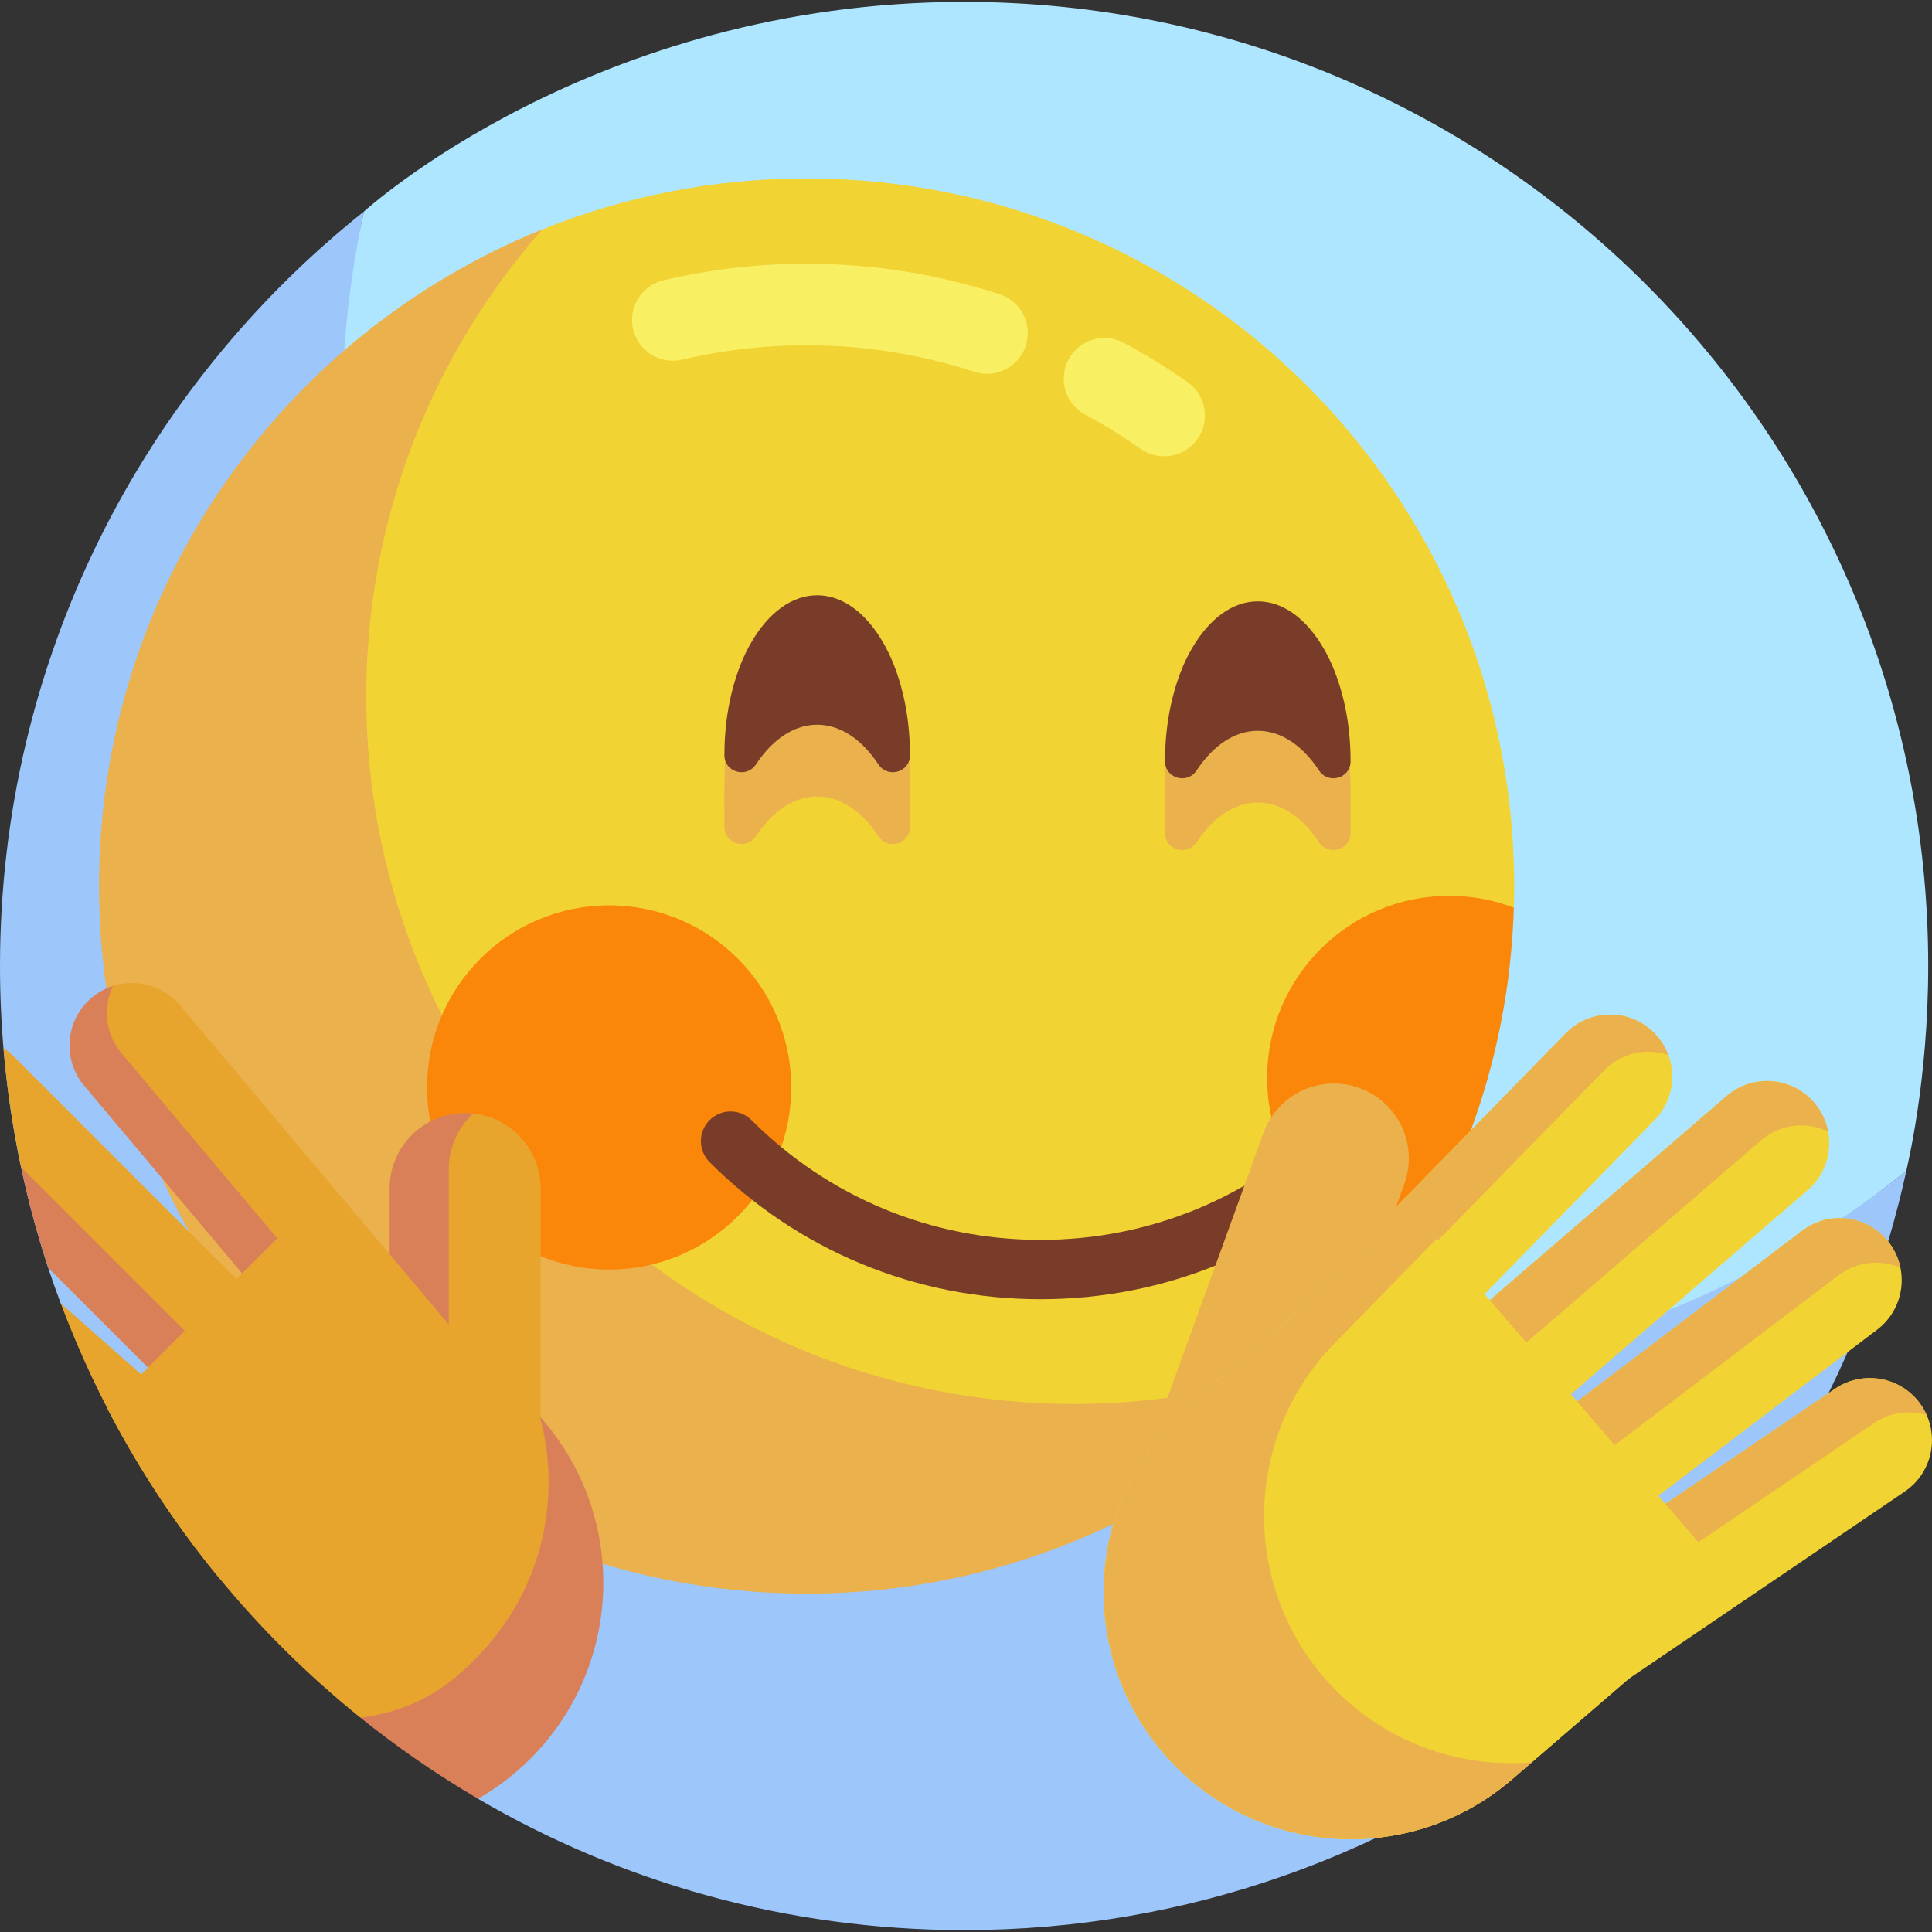 <svg id="Layer_1" enable-background="new 0 0 511 511" height="512" viewBox="0 0 511 511" width="512" xmlns="http://www.w3.org/2000/svg"><rect x="0" y="0" width="511" height="511" fill="#333333" stroke="none"/><g><g><g><path d="m502.093 318.621c.236-.91.463-1.826.688-2.743-.222.917-.455 1.83-.688 2.743z" fill="#afe6ff"/></g><g><path d="m255 .5c-98.131 0-158.574 55.347-158.741 55.441-3.787 17.481-10.374 42.85-10.374 61.465 0 140.833 118.763 254.972 259.596 254.972 60.017 0 115.159-27.944 158.719-62.639.178-1.087 5.8-23.477 5.8-54.239 0-140.833-114.167-255-255-255z" fill="#afe6ff"/></g><path d="m345.459 365.179c-140.833 0-255-114.167-255-255 0-18.615 2.013-36.757 5.8-54.239-.006.005-.011.01-.017.014-58.645 46.721-96.242 118.738-96.242 199.546 0 31.401 5.676 61.477 16.058 89.257l110.382 131.011c37.745 22.079 81.675 34.732 128.56 34.732 119.042 0 219.002-81.583 247.093-191.879.233-.913.466-1.826.688-2.743.106-.436 1.068-4.522 1.418-6.139-43.559 34.695-98.724 55.44-158.74 55.44z" fill="#9dc6fb"/></g><g><g><path d="m213.341 47.196c-24.736 0-48.351 4.799-69.965 13.516-68.702 27.709-107.171 95.01-107.171 173.636 0 103.362 73.775 177.241 177.137 177.241 56.05 0 106.344-14.728 140.644-53.766 6.39-7.273 12.225-15.045 17.438-23.251l28.984-94.494c.057-1.903.086-3.813.086-5.73 0-103.361-83.791-187.152-187.153-187.152z" fill="#f1d333"/><g><path d="m307.901 120.691c-2.143 0-4.306-.637-6.192-1.962-4.694-3.299-9.632-6.344-14.678-9.052-5.249-2.817-7.22-9.355-4.403-14.604s9.355-7.222 14.604-4.403c5.803 3.115 11.482 6.617 16.879 10.409 4.874 3.425 6.049 10.152 2.624 15.026-2.099 2.988-5.44 4.586-8.834 4.586z" fill="#f9ef63"/></g><g><path d="m261.057 98.876c-1.108 0-2.235-.173-3.345-.534-14.274-4.654-29.203-7.014-44.371-7.014-11.121 0-22.194 1.279-32.91 3.803-5.798 1.364-11.605-2.229-12.971-8.027-1.365-5.798 2.228-11.605 8.026-12.971 12.335-2.904 25.071-4.377 37.854-4.377 17.442 0 34.621 2.718 51.057 8.076 5.664 1.847 8.758 7.935 6.911 13.599-1.483 4.552-5.708 7.445-10.251 7.445z" fill="#f9ef63"/></g><g><path d="m284.017 371.344c-103.362 0-187.153-83.791-187.153-187.153 0-47.312 17.564-90.516 46.517-123.468-68.702 27.709-117.193 95-117.193 173.625 0 103.362 83.791 187.153 187.153 187.153 56.05 0 106.336-24.646 140.636-63.684-21.614 8.717-45.224 13.527-69.96 13.527z" fill="#eab14d"/></g></g><g><path d="m216.139 210.663c6.213 0 11.884 3.969 16.205 10.511 2.467 3.734 8.319 2.06 8.33-2.415 0-.061 0-.122 0-.183 0-23.279 1.097-57.917-24.535-57.917-25.789 0-24.535 34.638-24.535 57.917v.183c.011 4.475 5.864 6.15 8.33 2.415 4.321-6.541 9.992-10.511 16.205-10.511z" fill="#eab14d"/></g><g><path d="m216.139 191.684c6.213 0 11.884 3.969 16.205 10.511 2.467 3.734 8.319 2.06 8.33-2.415 0-.061 0-.122 0-.183 0-23.279-10.985-42.15-24.535-42.15s-24.535 18.871-24.535 42.15v.183c.011 4.475 5.864 6.15 8.33 2.415 4.321-6.542 9.992-10.511 16.205-10.511z" fill="#783c28"/></g><g><path d="m332.68 212.27c6.213 0 11.884 3.969 16.205 10.511 2.467 3.734 8.319 2.06 8.33-2.415 0-.061 0-.122 0-.183 0-23.279 1.097-57.917-24.535-57.917-25.789 0-24.535 34.638-24.535 57.917v.183c.011 4.475 5.864 6.15 8.33 2.415 4.321-6.542 9.992-10.511 16.205-10.511z" fill="#eab14d"/></g><g><path d="m332.68 193.29c6.213 0 11.884 3.969 16.205 10.511 2.467 3.734 8.319 2.06 8.33-2.415 0-.061 0-.122 0-.183 0-23.279-10.985-42.15-24.535-42.15s-24.535 18.871-24.535 42.15v.183c.011 4.475 5.864 6.15 8.33 2.415 4.321-6.542 9.992-10.511 16.205-10.511z" fill="#783c28"/></g><g><circle cx="161.11" cy="287.626" fill="#fa870a" r="48.161"/></g><path d="m372.936 332.136c16.54-26.936 26.448-58.378 27.461-92.059-5.313-2.018-11.071-3.132-17.092-3.132-26.599 0-48.161 21.562-48.161 48.161 0 23.038 16.179 42.286 37.792 47.03z" fill="#fa870a"/><g><path d="m275.226 343.633c-33.069 0-64.16-12.878-87.543-36.262-3.064-3.064-3.064-8.031 0-11.096 3.064-3.064 8.031-3.064 11.096 0 20.42 20.42 47.57 31.666 76.448 31.666s56.028-11.246 76.448-31.666c3.064-3.064 8.031-3.064 11.096 0 3.064 3.064 3.064 8.031 0 11.096-23.385 23.384-54.475 36.262-87.545 36.262z" fill="#783c28"/></g><g><g><path d="m123.015 294.387c-11.024 0-19.961 8.937-19.961 19.961v52.442l39.922 39.922v-92.364c0-11.024-8.937-19.96-19.961-19.961z" fill="#e7a52e"/></g><g><path d="m118.71 361.663v-52.442c0-5.824 2.496-11.065 6.475-14.714-.713-.077-1.436-.119-2.17-.119-11.024 0-19.961 8.937-19.961 19.961v52.442l39.922 39.922v-20.784z" fill="#da8059"/></g><path d="m47.597 265.867c-4.449-5.285-11.498-7.088-17.695-5.113-.501.16-1.077.769-1.687 1.615-3.489 4.844-4.212 11.156-2.198 16.776l4.061 11.333 73.785 93.63 25.323-21.317z" fill="#e7a52e"/><g><path d="m113.74 375.524-81.59-96.924c-4.33-5.144-4.985-12.152-2.248-17.842-2.003.638-3.918 1.669-5.626 3.107-6.993 5.887-7.89 16.327-2.003 23.32l81.59 96.924 25.323-21.317-.133-.158z" fill="#da8059"/></g><path d="m3.608 279.384c-.832-.832-1.731-1.552-2.679-2.17.903 10.706 2.467 21.222 4.651 31.51l64.207 83.651 23.406-23.406z" fill="#e7a52e"/><path d="m5.58 308.725c1.925 9.067 4.332 17.954 7.194 26.637l57.014 57.014 9.722-9.722z" fill="#da8059"/><path d="m58.158 417.615 17.721-20.078-59.807-52.785c9.975 26.692 24.282 51.27 42.086 72.863z" fill="#e7a52e"/><path d="m142.78 374.678c-.805-.897-1.638-1.778-2.501-2.641l-55.722-55.722-56.181 56.181c16.416 31.733 39.3 59.573 66.908 81.781l23.087 7.833c24.858-24.856 47.599-61.573 24.409-87.432z" fill="#e7a52e"/><path d="m125.816 438.639c-9.381 10.018-20.016 14.463-30.53 15.636 9.817 7.898 20.228 15.084 31.161 21.479 4.945-2.837 9.607-6.353 13.831-10.578 24.857-24.857 25.688-64.639 2.499-90.497 6.017 22.059.364 46.635-16.961 63.96z" fill="#da8059"/></g><g><g><path d="m359.559 287.768c10.286 3.728 15.603 15.088 11.875 25.374l-17.733 48.93-50.749 23.749 31.233-86.179c3.728-10.285 15.088-15.602 25.374-11.874z" fill="#eab14d"/></g><g><path d="m437.62 296.253-87.856 89.945-23.5-22.954 87.856-89.945c6.339-6.489 16.738-6.612 23.227-.273 6.49 6.338 6.612 16.737.273 23.227z" fill="#f1d333"/></g><g><path d="m478.115 314.782-95.232 82.096-21.449-24.881 95.232-82.096c6.871-5.923 17.242-5.155 23.165 1.716 5.923 6.871 5.154 17.242-1.716 23.165z" fill="#f1d333"/></g><g><path d="m465.723 301.654c5.088-4.386 12.091-5.093 17.79-2.381-.519-2.742-1.73-5.39-3.683-7.656-5.923-6.871-16.294-7.639-23.165-1.716l-95.231 82.096 9.674 11.221z" fill="#eab14d"/></g><g><path d="m496.492 351.699-100.157 76.009-19.859-26.168 100.157-76.009c7.226-5.484 17.53-4.072 23.013 3.155 5.485 7.226 4.072 17.529-3.154 23.013z" fill="#f1d333"/></g><g><path d="m386.105 413.317 100.157-76.009c4.867-3.693 11.125-4.246 16.371-2.014-.479-2.327-1.454-4.589-2.986-6.608-5.484-7.226-15.787-8.639-23.013-3.155l-100.158 76.009 19.859 26.168.439-.333z" fill="#eab14d"/></g><g><path d="m503.794 394.509-88.168 59.809-18.441-27.186 88.168-59.809c7.507-5.092 17.721-3.135 22.814 4.372 5.091 7.507 3.134 17.721-4.373 22.814z" fill="#f1d333"/></g><g><path d="m407.475 436.216 88.169-59.809c4.252-2.884 9.371-3.503 13.937-2.137-.392-.883-.853-1.748-1.415-2.575-5.092-7.507-15.306-9.465-22.813-4.372l-88.168 59.809 18.441 27.186 2.828-1.918z" fill="#eab14d"/></g><g><path d="m314.608 371.582 59.234-51.064 85.353 99.01-59.234 51.064c-27.341 23.57-68.612 20.513-92.181-6.828-23.57-27.341-20.513-68.613 6.828-92.182z" fill="#f1d333"/></g><g><path d="m336.405 373.059 87.856-89.945c4.553-4.661 11.195-6.018 16.984-4.075-.819-2.2-2.107-4.264-3.898-6.013-6.489-6.339-16.888-6.217-23.227.273l-87.856 89.945 23.5 22.954.045-.046z" fill="#eab14d"/></g><g><path d="m314.608 371.582 59.234-51.064 85.353 99.01-59.234 51.064c-27.341 23.57-68.612 20.513-92.181-6.828-23.57-27.341-20.513-68.613 6.828-92.182z" fill="#f1d333"/></g><g><path d="m354.023 447.764c-25.823-25.223-26.31-66.604-1.086-92.428l27.048-27.692-6.143-7.126-59.234 51.064c-27.341 23.57-30.398 64.841-6.828 92.181 23.57 27.341 64.841 30.398 92.181 6.828l5.185-4.47c-18.236 1.52-37.004-4.567-51.123-18.357z" fill="#eab14d"/></g></g></g></g></svg>